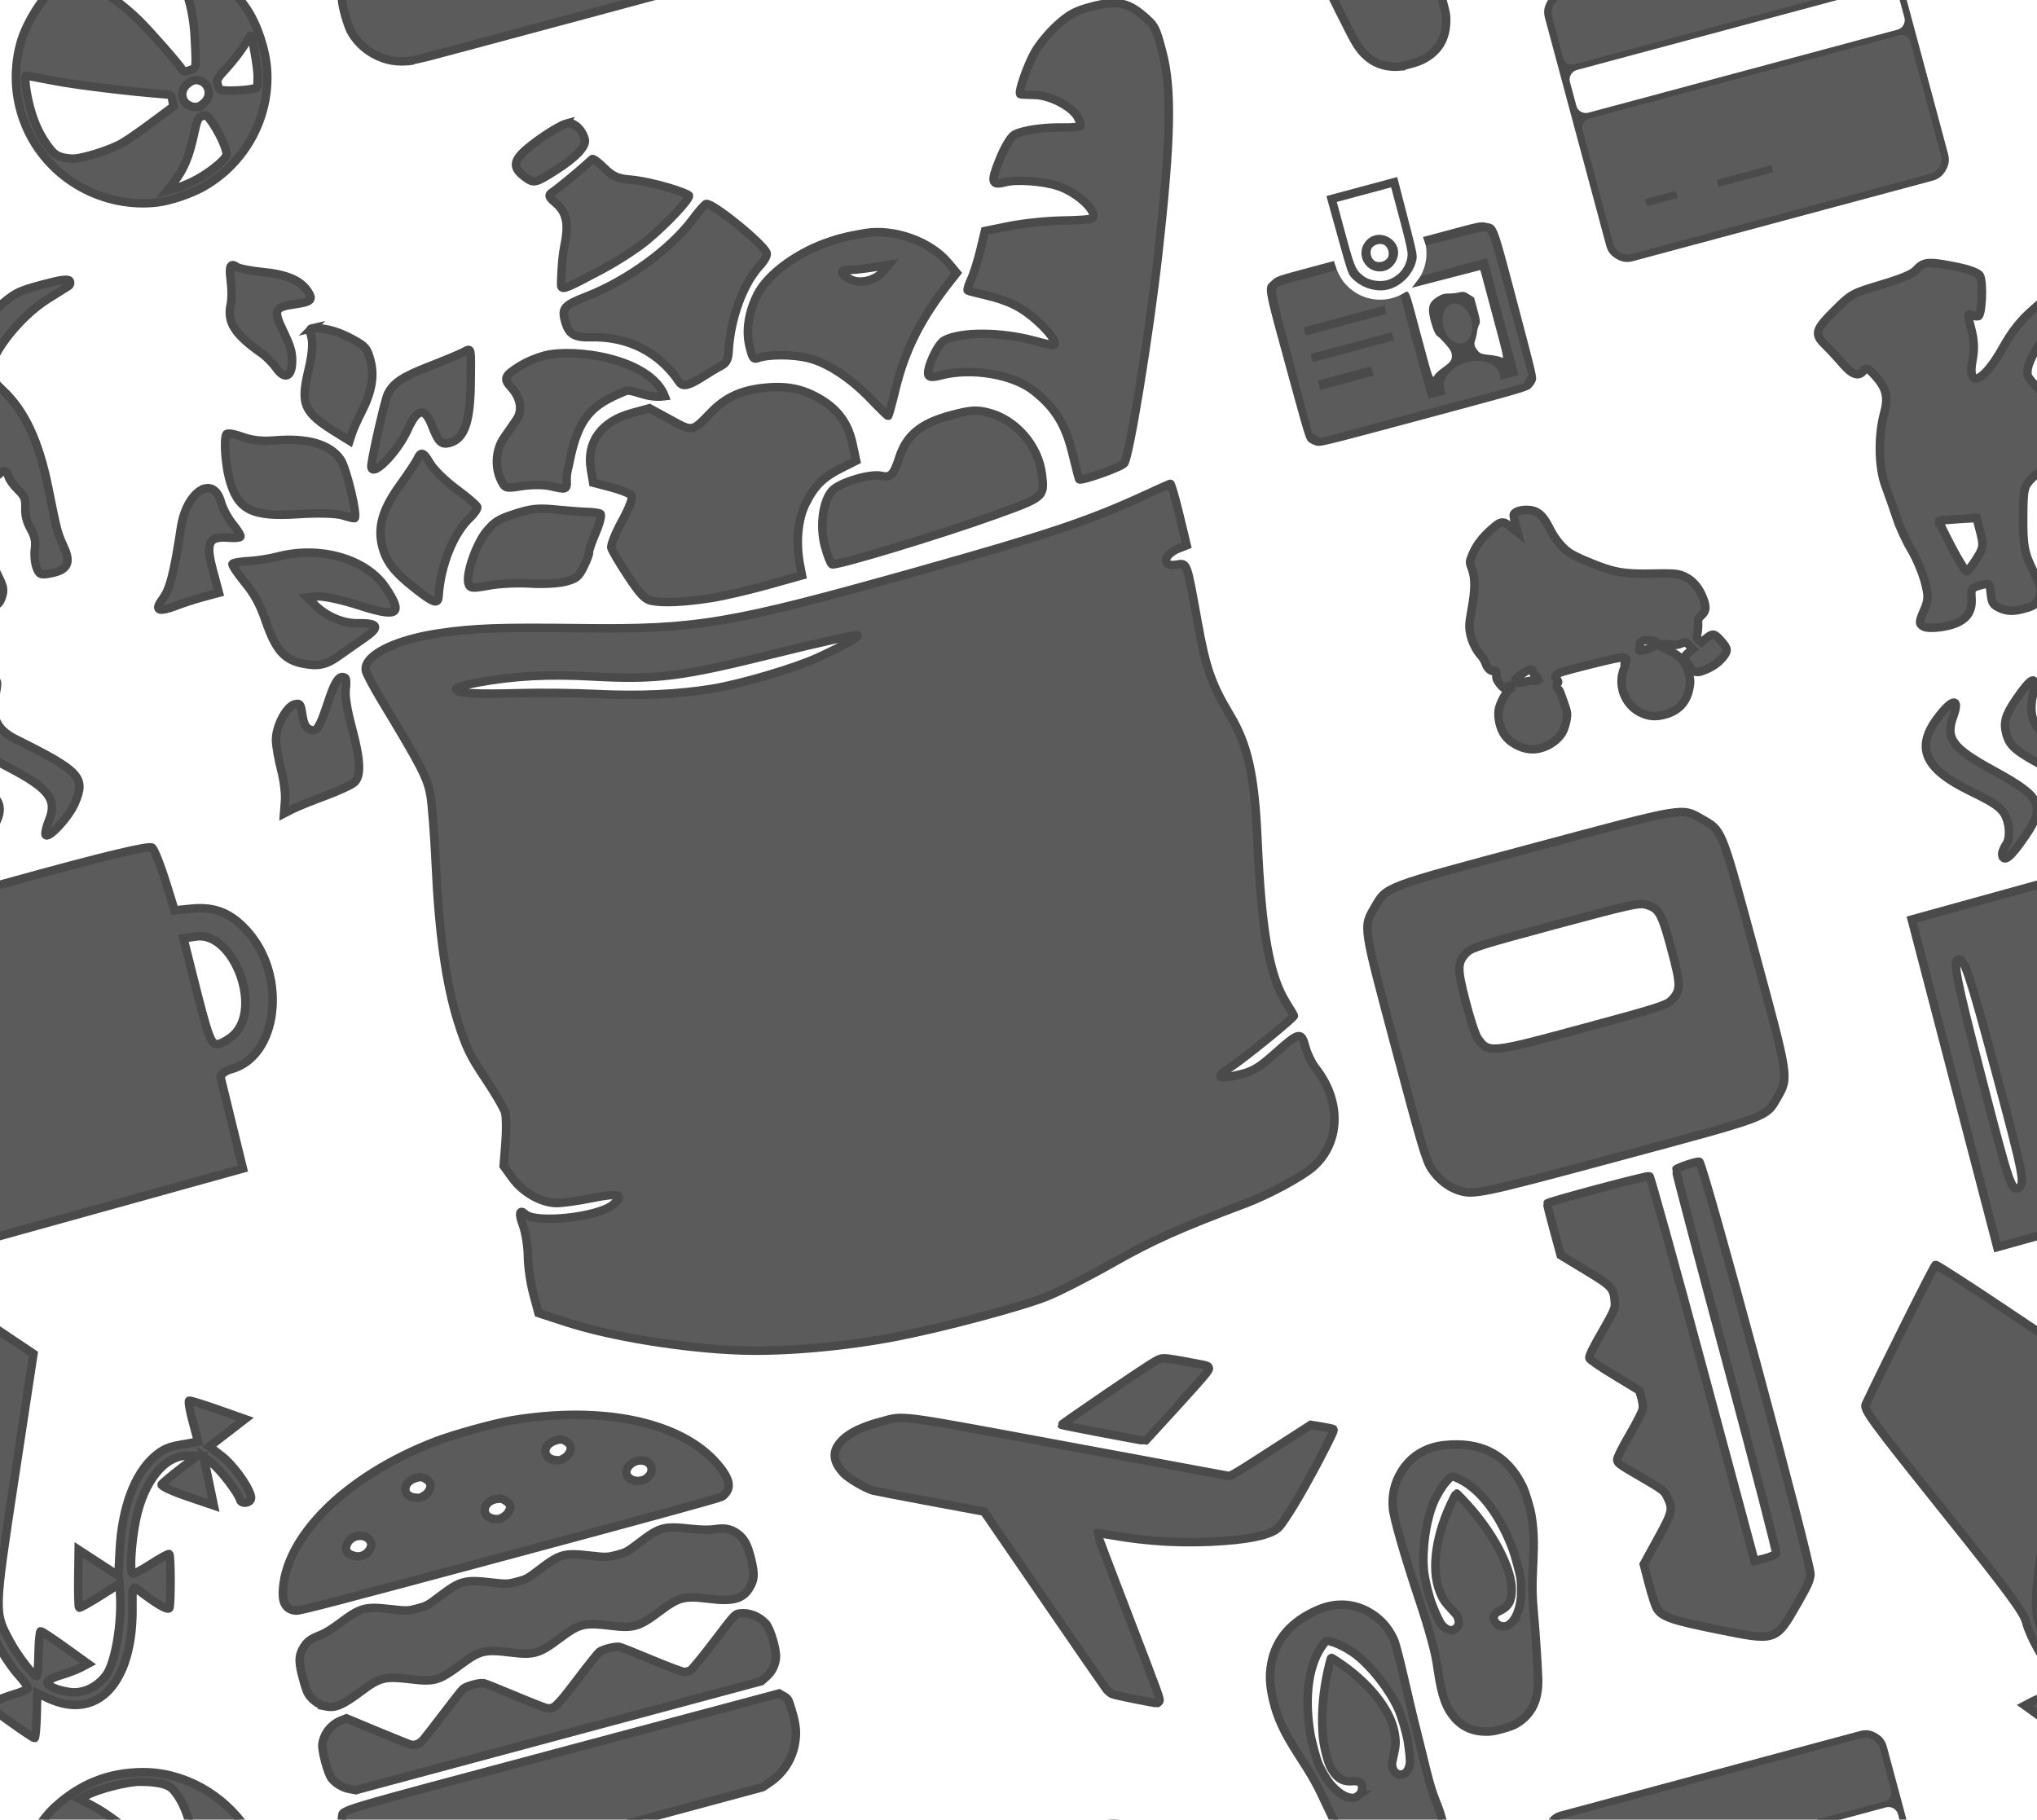 <?xml version="1.0" encoding="UTF-8" standalone="no"?>
<!-- Created with Inkscape (http://www.inkscape.org/) -->

<svg
   xmlns:dc="http://purl.org/dc/elements/1.1/"
   xmlns:cc="http://creativecommons.org/ns#"
   xmlns:rdf="http://www.w3.org/1999/02/22-rdf-syntax-ns#"
   xmlns:svg="http://www.w3.org/2000/svg"
   xmlns="http://www.w3.org/2000/svg"
   xmlns:xlink="http://www.w3.org/1999/xlink"
   xmlns:sodipodi="http://sodipodi.sourceforge.net/DTD/sodipodi-0.dtd"
   xmlns:inkscape="http://www.inkscape.org/namespaces/inkscape"
   width="239.166"
   height="213.674"
   id="svg4396"
   version="1.1"
   inkscape:version="0.91 r13725"
   sodipodi:docname="bg-pattern-key.svg"
   inkscape:export-filename="/Users/pmn/code/personal/keytag.fail/resources/bg-pattern.png"
   inkscape:export-xdpi="5.3856511"
   inkscape:export-ydpi="5.3856511">
  <defs
     id="defs4398">
    <clipPath
       clipPathUnits="userSpaceOnUse"
       id="clipPath4478">
      <rect
         y="1.0376224e-05"
         x="1.6325265e-06"
         height="285.039"
         width="318.959"
         id="rect4480"
         style="opacity:0.505;fill:#ff0000;fill-opacity:1;stroke:none;stroke-width:3;stroke-linecap:round;stroke-linejoin:miter;stroke-miterlimit:4;stroke-dasharray:none;stroke-dashoffset:0;stroke-opacity:1" />
    </clipPath>
  </defs>
  <sodipodi:namedview
     id="base"
     pagecolor="#ffffff"
     bordercolor="#666666"
     borderopacity="1.0"
     inkscape:pageopacity="0.0"
     inkscape:pageshadow="2"
     inkscape:zoom="0.70710678"
     inkscape:cx="1655.6137"
     inkscape:cy="1740.9331"
     inkscape:document-units="px"
     inkscape:current-layer="svg4396"
     showgrid="false"
     fit-margin-top="0"
     fit-margin-left="0"
     fit-margin-right="0"
     fit-margin-bottom="0"
     inkscape:snap-bbox="false"
     inkscape:object-paths="true"
     inkscape:snap-smooth-nodes="true"
     inkscape:snap-intersection-paths="true"
     inkscape:object-nodes="true"
     inkscape:window-width="1280"
     inkscape:window-height="751"
     inkscape:window-x="1657"
     inkscape:window-y="279"
     inkscape:window-maximized="0"
     inkscape:bbox-paths="true"
     inkscape:bbox-nodes="true"
     inkscape:snap-center="true"
     inkscape:snap-object-midpoints="true"
     inkscape:snap-nodes="false" />
  <g
     inkscape:label="Layer 1"
     inkscape:groupmode="layer"
     id="layer1"
     transform="translate(4047.046,-3304.072)">
    <g
       id="g2997"
       clip-path="none"
       transform="matrix(0.26,0,0,0.26,564.402,1267.699)">
      <g
         transform="translate(-7.934903e-6,-1.4696948e-6)"
         inkscape:tile-y0="107.47762"
         inkscape:tile-x0="-75.592303"
         inkscape:tile-h="908.22457"
         inkscape:tile-w="908.22462"
         inkscape:tile-cy="561.5899"
         inkscape:tile-cx="378.52"
         id="g4444"
         style="opacity:1">
        <g
           id="g4435"
           inkscape:transform-center-x="80"
           inkscape:transform-center-y="-131.42857">
          <path
             inkscape:transform-center-y="212.68374"
             inkscape:transform-center-x="-214.22356"
             inkscape:connector-curvature="0"
             id="path4419"
             d="m 399.21,492.845 c 11.589,0.013 13.101,-1.849 64.844,-53.375 55.371,-55.139 55.031,-54.714 55.031,-68.438 0,-14.14 2.08,-11.623 -65.031,-78.812 -61.06,-61.131 -64.145,-63.899 -73.531,-65.812 -6.396,-1.304 -13.568,-0.233 -20.281,3 -5.21,2.509 -12.401,9.317 -54.594,51.688 -54.939,55.17 -53.358,53.187 -53.344,67.281 0.015,14.513 -1.855,12.253 65.75,79.719 67.073,66.935 64.304,64.667 78.688,64.719 0.88,0.003 1.696,0.03 2.469,0.031 z m -1.156,-60.688 c -1.637,0.095 -3.324,-0.218 -5.344,-0.75 -3.999,-1.053 -8.251,-4.97 -41.125,-37.844 -32.144,-32.144 -36.802,-37.212 -37.781,-40.938 -2.119,-8.061 -0.432,-11.107 14.313,-26.094 7.754,-7.881 14.767,-14.154 17.125,-15.25 10.093,-4.691 10.741,-4.23 52.156,37.312 32.328,32.428 36.318,36.764 37.375,40.75 2.141,8.074 0.602,10.773 -15.344,26.719 -11.953,11.953 -16.464,15.81 -21.375,16.094 z M 497.553,313.876 c 2.222,0.853 178.571,-175.223 181.281,-181 1.572,-3.35 1.893,-6.439 1.906,-19 0.029,-26.57 0.355,-26.168 -34.219,-37.812 -26.324,-8.866 -32.308,-10.029 -37.562,-7.25 -1.485,0.786 -6.598,5.398 -11.375,10.25 l -8.688,8.812 -0.312,17.188 c -0.349,19.037 -0.736,20.246 -7.812,25.062 -3.095,2.106 -4.35,2.25 -19.625,2.25 -15.225,0 -16.389,0.157 -17.375,2 -0.622,1.162 -1.003,8.055 -0.938,16.75 0.061,8.126 -0.331,15.875 -0.875,17.25 -0.544,1.375 -2.416,3.85 -4.156,5.5 l -3.188,3 -17.156,0.344 c -10.07,0.187 -17.693,0.757 -18.438,1.375 -0.931,0.773 -1.281,5.383 -1.281,17.281 0,15.185 -0.145,16.438 -2.25,19.531 -4.817,7.077 -6.025,7.433 -25.062,7.781 l -17.188,0.344 -11.25,11.156 c -6.188,6.143 -11.25,11.404 -11.25,11.688 0.002,1.228 43.927,45 45.156,45 0.749,0 39.266,-37.893 85.594,-84.219 l 84.219,-84.219 4.531,4.438 c 2.486,2.44 4.5,5.12 4.5,5.969 0,0.849 -37.575,39.109 -83.5,85.031 -45.925,45.923 -83.5,83.891 -83.5,84.344 0,1.325 8.057,10.483 9.812,11.156 z M 635.178,73.97 c -8.091,-2.618 -14.645,-4.624 -17.406,-5.281 2.915,0.653 9.63,2.732 17.406,5.281 z m -28.656,-1.625 c 1.622,-1.274 2.954,-2.18 3.719,-2.5 0.407,-0.17 0.875,-0.32 1.344,-0.469 -1.556,0.621 -3.196,1.579 -5.062,2.969 z m 11.062,-3.688 c -0.534,-0.124 -0.934,-0.182 -1.125,-0.188 0.227,0.006 0.629,0.082 1.125,0.188 z"
             style="fill:#4a4a4a;fill-opacity:1" />
        </g>
        <use
           x="0"
           y="0"
           xlink:href="#g4435"
           inkscape:transform-center-x="-131.42857"
           inkscape:transform-center-y="-79.999999"
           id="use4438"
           transform="matrix(0,1,-1,0,940.11,183.07)"
           width="744.094"
           height="1052.362" />
        <use
           x="0"
           y="0"
           xlink:href="#g4435"
           inkscape:transform-center-x="-80"
           inkscape:transform-center-y="131.42852"
           id="use4440"
           transform="matrix(-1,0,0,-1,757.04,1123.18)"
           width="744.094"
           height="1052.362" />
        <use
           x="0"
           y="0"
           xlink:href="#g4435"
           inkscape:transform-center-x="131.42857"
           inkscape:transform-center-y="80.000001"
           id="use4442"
           transform="matrix(0,-1,1,0,-183.07,940.11)"
           width="744.094"
           height="1052.362" />
      </g>
      <use
         height="1052.362"
         width="744.094"
         id="use4453"
         transform="translate(0,768.225)"
         xlink:href="#g4444"
         inkscape:tiled-clone-of="#g4444"
         y="0"
         x="0" />
      <use
         height="1052.362"
         width="744.094"
         id="use4455"
         transform="translate(0,1536.449)"
         xlink:href="#g4444"
         inkscape:tiled-clone-of="#g4444"
         y="0"
         x="0" />
      <use
         height="1052.362"
         width="744.094"
         id="use4457"
         transform="translate(768.225,0)"
         xlink:href="#g4444"
         inkscape:tiled-clone-of="#g4444"
         y="0"
         x="0" />
      <use
         height="1052.362"
         width="744.094"
         id="use4459"
         transform="translate(768.225,768.225)"
         xlink:href="#g4444"
         inkscape:tiled-clone-of="#g4444"
         y="0"
         x="0" />
      <use
         height="1052.362"
         width="744.094"
         id="use4461"
         transform="translate(768.225,1536.449)"
         xlink:href="#g4444"
         inkscape:tiled-clone-of="#g4444"
         y="0"
         x="0" />
      <use
         height="1052.362"
         width="744.094"
         id="use4463"
         transform="translate(1536.449,0)"
         xlink:href="#g4444"
         inkscape:tiled-clone-of="#g4444"
         y="0"
         x="0" />
      <use
         height="1052.362"
         width="744.094"
         id="use4465"
         transform="translate(1536.449,768.225)"
         xlink:href="#g4444"
         inkscape:tiled-clone-of="#g4444"
         y="0"
         x="0" />
      <use
         height="1052.362"
         width="744.094"
         id="use4467"
         transform="translate(1536.449,1536.449)"
         xlink:href="#g4444"
         inkscape:tiled-clone-of="#g4444"
         y="0"
         x="0" />
    </g>
    <rect
       y="1513.903"
       x="762.946"
       height="200"
       width="200"
       id="rect3023"
       style="opacity:0.5;fill:#ffc441;fill-opacity:1;stroke:none" />
  </g>
  <g
     id="g4220"
     transform="translate(2793.238,-1070.432)">
    <path
       style="fill:#5b5b5b;fill-opacity:1;stroke:#4a4a4a;stroke-width:3;stroke-miterlimit:4;stroke-dasharray:none;stroke-opacity:1"
       d="m -1480.736,-645.316 c -3.906,-0.698 -7.317,-2.656 -9.445,-5.421 -2.208,-2.869 -3.155,-5.325 -4.425,-11.474 -0.378,-1.825 -1.102,-5.303 -1.612,-7.729 -0.51,-2.426 -1.374,-6.966 -1.92,-10.089 -1.427,-8.16 -2.069,-10.711 -4.928,-19.586 -2.897,-8.995 -3.876,-14.631 -3.665,-21.115 0.172,-5.301 0.936,-8.805 2.752,-12.617 3.766,-7.906 10.704,-12.563 20.917,-14.041 6.364,-0.921 12.193,0.855 16.687,5.083 3.43,3.227 5.503,7.114 6.338,11.884 0.618,3.526 -0.506,22.484 -0.594,33.727 -0.065,8.27 -0.692,18.927 0.049,24.812 0.445,3.54 0.546,5.149 0.543,8.67 -0.012,4.048 -0.039,4.45 -0.54,6.308 -1.634,6.046 -5.134,9.654 -10.788,11.123 -1.566,0.407 -2.529,0.514 -5.144,0.572 -1.77,0.039 -3.671,-0.01 -4.224,-0.108 z m -5.788,-34.899 c 0.956,-0.399 1.412,-0.822 1.883,-1.744 0.978,-1.916 0.089,-3.346 -2.336,-3.758 -3.466,-0.589 -5.233,-2.436 -6.27,-6.557 -0.531,-2.11 -0.475,-7.798 0.11,-11.161 1.103,-6.349 3.248,-12.939 6.282,-19.304 1.342,-2.815 3.63,-7.032 3.817,-7.036 0.066,-0.004 0.75,0.699 1.517,1.557 9.028,10.09 14.099,21.712 13.169,30.185 -0.363,3.312 -0.584,3.939 -3.01,8.548 -0.69,1.312 -0.831,1.772 -0.831,2.718 2e-4,1.505 0.486,2.412 1.597,2.983 1.774,0.911 3.649,-0.201 4.733,-2.808 0.403,-0.969 1.005,-4.549 1.324,-7.874 0.299,-3.119 0.14,-8.987 -0.32,-11.779 -1.203,-7.308 -5.132,-16.623 -9.402,-22.292 -1.617,-2.146 -4.335,-4.791 -6.247,-6.077 -2.377,-1.599 -2.517,-1.622 -3.823,-0.636 -6.796,5.13 -11.443,15.795 -12.797,29.374 -0.268,2.689 -0.264,9.605 0.014,11.29 0.387,2.411 1.39,6.044 2.079,7.535 1.522,3.293 3.443,5.653 5.392,6.625 1.195,0.595 2.068,0.655 3.128,0.212 z m 51.727,-9.746 c -5.562,-0.871 -9.445,-3.536 -11.602,-7.962 -2.079,-4.266 -2.434,-8.729 -1.411,-17.664 0.559,-4.874 0.622,-6.023 0.621,-11.362 -6e-4,-3.929 -0.171,-8.797 -0.503,-14.385 -0.973,-16.374 -1.22,-30.201 -0.603,-33.728 0.834,-4.77 2.906,-8.656 6.335,-11.883 4.493,-4.227 10.321,-6 16.685,-5.078 13.069,1.894 20.986,9.178 23.243,21.383 0.44,2.382 0.608,8.271 0.311,10.921 -0.566,5.054 -1.507,9.167 -3.537,15.474 -2.781,8.641 -3.476,11.363 -4.721,18.5 -1.114,6.388 -3.072,16.207 -4.351,21.818 -1.695,7.433 -5.423,11.822 -11.534,13.579 -1.18,0.339 -2.188,0.449 -4.626,0.503 -1.714,0.038 -3.653,-0.015 -4.307,-0.117 z m 16.129,-35.097 c 1.949,-0.971 3.869,-3.33 5.39,-6.623 0.689,-1.491 1.69,-5.124 2.077,-7.535 0.27,-1.685 0.272,-8.601 0.011,-11.29 -1.358,-13.579 -6.008,-24.246 -12.806,-29.377 -1.307,-0.987 -1.446,-0.964 -3.823,0.635 -1.911,1.286 -4.629,3.929 -6.245,6.075 -4.267,5.665 -8.182,14.949 -9.399,22.29 -0.458,2.76 -0.614,8.651 -0.313,11.784 0.32,3.322 0.923,6.901 1.326,7.87 1.085,2.607 2.959,3.72 4.734,2.809 1.111,-0.57 1.597,-1.477 1.596,-2.982 -10e-5,-0.945 -0.141,-1.406 -0.832,-2.718 -2.427,-4.609 -2.648,-5.236 -3.012,-8.548 -0.933,-8.481 4.127,-20.086 13.16,-30.181 0.767,-0.857 1.449,-1.557 1.516,-1.556 0.193,0.004 2.497,4.263 3.862,7.137 5.511,11.608 8.006,23.947 6.216,30.745 -1.026,3.896 -2.713,5.597 -6.128,6.176 -1.162,0.197 -1.525,0.357 -2.087,0.918 -0.628,0.628 -0.672,0.755 -0.584,1.672 0.119,1.237 0.896,2.315 2.044,2.836 1.137,0.516 2.071,0.478 3.303,-0.136 z"
       id="path4573"
       inkscape:connector-curvature="0"
       sodipodi:nodetypes="cscsscsssccascccccccccccccsccccccccscccccccccccccscscccsccccccccccsscccccccccccccccc" />
    <path
       style="fill:#5b5b5b;fill-opacity:1;stroke:#4a4a4a;stroke-width:3;stroke-miterlimit:4;stroke-dasharray:none;stroke-opacity:1"
       d="m -1401.771,-20.893 2.226,-7.567 3.224,2.719 c 14.923,12.584 30.752,2.414 37.323,-23.979 1.347,-5.412 1.951,-6.582 2.809,-5.44 5.424,7.225 9.01,10.826 9.61,9.649 1.208,-2.37 5.283,-17.847 4.821,-18.309 -0.248,-0.248 -3.451,0.524 -7.117,1.716 -3.666,1.192 -6.902,1.931 -7.191,1.643 -0.893,-0.893 2.521,-11.019 6.133,-18.192 6.25,-12.411 15.723,-19.285 23.501,-17.055 l 3.212,0.921 -6.939,2.886 c -3.816,1.587 -7.325,3.225 -7.798,3.64 -0.473,0.414 2.902,3.274 7.5,6.355 l 8.359,5.602 0.5,-8.746 0.5,-8.746 2.209,2.818 c 2.276,2.903 6.291,12.597 6.291,15.189 0,0.804 0.9,1.462 2,1.462 1.267,0 2,-0.667 2,-1.819 0,-3.973 -3.226,-12.322 -6.332,-16.387 l -3.281,-4.294 7.333,-3.05 7.333,-3.05 -8.305,-5.7 c -4.568,-3.135 -8.63,-5.7 -9.027,-5.7 -0.397,0 -0.722,3.332 -0.722,7.405 l 0,7.405 -5.914,-0.536 c -4.739,-0.43 -6.783,-0.115 -10.293,1.584 -8.439,4.085 -15.835,14.51 -20.537,28.949 l -2.743,8.423 -5.588,-6.228 -5.588,-6.228 -2.752,9.697 c -1.514,5.333 -2.584,9.865 -2.379,10.07 0.205,0.205 3.873,-0.707 8.15,-2.027 l 7.777,-2.4 -0.637,3.193 c -2.067,10.357 -8.079,23.433 -12.3,26.754 -4.189,3.295 -9.554,4.235 -13.873,2.43 -4.426,-1.849 -7.492,-4.408 -6.741,-5.624 0.294,-0.476 2.646,-0.919 5.226,-0.985 2.58,-0.065 5.942,-0.403 7.471,-0.75 l 2.78,-0.632 -6.28,-7.697 c -3.454,-4.233 -6.548,-7.721 -6.876,-7.75 -0.328,-0.029 -1.577,3.322 -2.775,7.447 -1.199,4.125 -2.384,7.5 -2.634,7.5 -1.071,0 -4.62,-8.432 -5.985,-14.219 -2.731,-11.584 -2.897,-11.027 16.451,-55.166 l 17.922,-40.884 -18.675,-21.366 c -10.271,-11.751 -18.982,-21.366 -19.357,-21.366 -0.517,0 -25.39,27.98 -36.609,41.181 -1.269,1.493 0.589,6.29 16.664,43.026 14.677,33.541 18.092,42.198 18.092,45.859 0,5.833 2.409,15.188 5.434,21.105 1.314,2.57 2.128,4.932 1.81,5.25 -0.318,0.318 -2.641,0.631 -5.162,0.697 -2.521,0.065 -5.834,0.403 -7.363,0.75 l -2.78,0.632 6.28,7.697 c 3.454,4.233 6.527,7.721 6.83,7.75 0.302,0.029 1.551,-3.352 2.776,-7.514 z"
       id="path4559"
       inkscape:connector-curvature="0" />
    <path
       style="fill:#5b5b5b;fill-opacity:1;stroke:#4a4a4a;stroke-width:3;stroke-miterlimit:4;stroke-dasharray:none;stroke-opacity:1"
       d="m -1916.884,-712.819 c -9.163,-1.292 -17.993,-5.661 -24.797,-12.269 -14.739,-14.315 -17.797,-36.614 -7.467,-54.452 3.46,-5.975 11.043,-13.233 17.1,-16.367 10.759,-5.568 21.416,-6.815 32.872,-3.846 13.94,3.612 25.679,14.837 30.481,29.144 2.167,6.457 2.692,15.64 1.292,22.627 -3.308,16.515 -16.079,29.899 -32.53,34.092 -4.848,1.235 -12.402,1.713 -16.952,1.071 z m 14.197,-3.951 c 5.51,-1.138 12.334,-4.034 13.574,-5.761 0.976,-1.359 -0.349,-9.159 -2.382,-14.024 -0.692,-1.655 -0.941,-1.821 -2.418,-1.604 -1.494,0.219 -1.913,0.76 -4.518,5.828 -3.468,6.746 -6.588,10.766 -10.837,13.96 l -3.186,2.395 2.963,0 c 1.63,0 4.691,-0.357 6.803,-0.793 z m -20.431,-19.628 c 2.022,-0.581 7.459,-2.554 12.082,-4.385 l 8.405,-3.328 0.155,-2.086 c 0.155,-2.083 0.151,-2.088 -2.626,-3.066 -11.431,-4.028 -28.881,-11.08 -36.008,-14.552 -4.696,-2.288 -8.713,-4.22 -8.926,-4.294 -0.774,-0.269 -1.609,5.245 -1.659,10.944 -0.053,6.172 0.916,11.305 3.091,16.36 1.168,2.715 2.722,3.955 6.532,5.213 3.134,1.034 14.188,0.565 18.955,-0.804 z m 31.266,-6.112 c 2.91,-1.505 3.563,-5.136 1.327,-7.373 -1.474,-1.474 -3.336,-1.641 -5.55,-0.496 -3.442,1.78 -3.578,6.12 -0.252,8.028 1.435,0.823 2.661,0.779 4.476,-0.159 z m 20.704,-4.197 c 0.779,-2.881 1.805,-14.446 1.282,-14.446 -0.123,0 -1.575,1.278 -3.227,2.84 -1.652,1.562 -5.133,4.209 -7.735,5.882 -4.567,2.936 -4.732,3.11 -4.732,4.999 0,1.792 0.165,2.012 1.97,2.622 3.826,1.293 10.878,2.44 11.245,1.829 0.19,-0.316 0.728,-1.993 1.197,-3.726 z m -19.802,-10.769 c 0.38,-1.3 1.276,-5.23 1.99,-8.734 2.101,-10.303 1.645,-19.058 -1.291,-24.816 -1.14,-2.235 -4.471,-4.027 -10.577,-5.692 -4.211,-1.148 -15.195,-1.278 -19.295,-0.228 l -2.783,0.713 3.171,2.869 c 4.276,3.87 9.472,10.414 13.011,16.387 2.823,4.763 9.621,18.504 10.377,20.973 0.32,1.046 0.663,1.188 2.538,1.051 2.076,-0.153 2.197,-0.26 2.859,-2.523 z"
       id="path4517"
       inkscape:connector-curvature="0" />
    <path
       style="fill:#5b5b5b;fill-opacity:1;stroke:#4a4a4a;stroke-width:3;stroke-miterlimit:4;stroke-dasharray:none;stroke-opacity:1"
       d="m -1498.061,-400.223 c -3.708,-1.041 -7.312,-4.487 -8.304,-7.936 -0.754,-2.624 -0.561,-6.188 0.465,-8.573 0.918,-2.131 4.681,-6.053 5.809,-6.053 0.627,0 0.71,-0.353 0.25,-1.075 -0.2,-0.315 -0.503,-0.351 -0.891,-0.106 -0.323,0.204 -0.818,0.374 -1.1,0.377 -0.672,0.008 -2.158,-3.477 -1.889,-4.432 0.115,-0.408 0.311,-1.1 0.435,-1.539 0.152,-0.536 0.036,-0.797 -0.354,-0.797 -1.251,0 -2.279,-1.362 -2.42,-3.206 -0.076,-0.996 -0.414,-2.343 -0.75,-2.994 -1.312,-2.535 -1.986,-5.82 -1.797,-8.759 0.16,-2.489 0.511,-3.558 2.647,-8.064 3.091,-6.521 4.189,-10.497 3.856,-13.975 -0.239,-2.497 -0.219,-2.564 1.383,-4.684 2.109,-2.791 4.999,-5.048 9.011,-7.037 3.994,-1.98 4.611,-1.874 6.852,1.176 l 1.682,2.29 0.01,-2.973 c 0.01,-1.635 0.138,-3.173 0.299,-3.417 0.957,-1.452 5.711,-0.798 7.852,1.08 1.563,1.372 2.368,3.212 3.232,7.39 0.756,3.657 2.43,7.341 4.358,9.593 1.501,1.753 6.322,5.629 10.493,8.439 4.433,2.986 7.999,4.398 16.166,6.4 6.024,1.477 8.116,2.162 9.496,3.111 3.157,2.17 4.963,5.604 5.376,10.219 0.279,3.117 -0.236,4.383 -2.19,5.379 -1.282,0.653 -1.613,1.069 -1.836,2.307 -0.15,0.831 -0.638,2.276 -1.084,3.213 -0.753,1.579 -0.766,1.773 -0.178,2.669 l 0.634,0.967 2.118,-0.936 c 2.629,-1.162 3.094,-0.945 4.674,2.183 1.677,3.321 1.585,4.074 -0.704,5.752 -2.171,1.591 -4.514,2.447 -7.727,2.821 -2.935,0.341 -3.69,-0.111 -4.704,-2.82 -1.214,-3.243 -1.121,-3.686 0.966,-4.609 l 1.793,-0.793 -0.83,-1.625 c -0.821,-1.607 -0.849,-1.623 -2.595,-1.383 -1.369,0.188 -2.251,0.027 -3.932,-0.715 -1.948,-0.861 -2.218,-0.894 -2.684,-0.334 -0.436,0.525 -0.392,0.694 0.277,1.064 0.437,0.242 1.709,1.349 2.826,2.459 2.43,2.415 3.352,4.767 3.352,8.547 0,2.161 -0.226,3.106 -1.215,5.084 -2.227,4.454 -5.747,6.623 -10.747,6.623 -3.417,0 -5.695,-0.827 -8.11,-2.946 -4.067,-3.568 -5.194,-9.773 -2.673,-14.711 0.442,-0.865 0.985,-1.686 1.208,-1.823 0.223,-0.137 0.405,-0.603 0.405,-1.036 0,-0.432 0.269,-0.889 0.598,-1.015 0.864,-0.331 0.735,-1.238 -0.253,-1.766 -0.556,-0.297 -4.803,-0.517 -12.261,-0.634 -9.858,-0.155 -11.514,-0.096 -12.175,0.434 -0.638,0.512 -0.691,0.775 -0.321,1.586 0.349,0.767 0.322,1.074 -0.132,1.45 -0.618,0.512 -0.765,1.652 -0.277,2.14 0.318,0.318 0.354,0.597 0.735,5.685 0.218,2.917 0.141,3.487 -0.734,5.397 -0.538,1.175 -1.531,2.764 -2.205,3.532 -2.685,3.056 -8.06,4.556 -12.181,3.399 z m 8.504,-23.482 c 0,-0.287 -0.263,-0.87 -0.586,-1.295 -0.322,-0.425 -0.591,-1.177 -0.598,-1.67 -0.01,-0.744 -0.233,-0.896 -1.309,-0.893 -1.169,0.004 -5.483,1.685 -5.483,2.137 0,1.096 0.648,1.448 2.734,1.485 1.238,0.022 2.699,0.183 3.247,0.359 1.505,0.482 1.994,0.451 1.994,-0.123 z m 43.407,-1.04 c 0.509,-0.766 0.423,-0.871 -1.328,-1.621 -2.632,-1.127 -3.718,-1.052 -4.25,0.294 -0.238,0.603 -0.567,1.365 -0.731,1.693 -0.253,0.508 0.158,0.587 2.734,0.525 2.569,-0.061 3.114,-0.197 3.575,-0.891 z"
       id="path4456"
       inkscape:connector-curvature="0" />
    <path
       style="fill:#5b5b5b;fill-opacity:1;stroke:#4a4a4a;stroke-width:3;stroke-miterlimit:4;stroke-dasharray:none;stroke-opacity:1"
       d="m -1545.718,-730.704 c 0.623,-0.453 0.552,-1.302 -2.637,-31.723 -1.802,-17.192 -3.224,-31.31 -3.16,-31.373 0.064,-0.064 1.927,0.733 4.14,1.77 12.932,6.062 24.953,9.966 38.791,12.597 10.416,1.981 17.063,2.047 19.796,0.199 3.806,-2.574 13.901,-12.563 23.272,-23.029 3.948,-4.409 4.363,-4.954 4.098,-5.382 -0.092,-0.149 -1.758,-0.994 -3.703,-1.88 l -3.535,-1.61 -15.995,5.12 c -15.496,4.96 -16.028,5.104 -17.043,4.62 -0.576,-0.275 -23.784,-11.364 -51.572,-24.644 -57.451,-27.454 -52.838,-25.551 -61.998,-25.587 -7.987,-0.032 -13.618,1.414 -16.704,4.288 -2.539,2.364 -2.742,5.408 -0.644,9.654 1.12,2.267 6.295,7.554 8.719,8.909 0.931,0.52 9.374,4.622 18.762,9.116 l 17.07,8.171 12.453,35.32 c 6.849,19.426 12.701,35.877 13.005,36.558 0.303,0.681 0.952,1.613 1.441,2.071 0.687,0.642 14.069,7.3 14.674,7.3 0.072,0 0.419,-0.209 0.771,-0.466 z m 33.331,-99.167 c 12.141,-7.787 14.058,-9.128 14.148,-9.896 0.097,-0.824 -0.163,-1.017 -3.553,-2.648 -9.726,-4.678 -10.594,-5.036 -12.216,-5.046 -1.217,-0.008 -6.095,1.557 -20.629,6.617 -10.47,3.645 -19.036,6.733 -19.036,6.862 0,0.195 26.799,13.162 27.135,13.129 0.059,-0.006 6.427,-4.064 14.152,-9.018 z"
       id="path4442"
       inkscape:connector-curvature="0" />
    <path
       style="fill:#5b5b5b;fill-opacity:1;stroke:#4a4a4a;stroke-width:3;stroke-miterlimit:4;stroke-dasharray:none;stroke-opacity:1"
       d="m -1319.714,-529.898 c 2.024,-0.075 4.65,1.011 9.941,3.611 4.86,2.389 7.625,4.362 7.855,5.607 0.505,2.724 -2.944,13.578 -4.314,13.578 -0.628,0 -1.682,-0.539 -2.342,-1.199 -0.933,-0.933 -1.199,0.122 -1.209,4.75 -0.01,4.247 -0.704,7.381 -2.438,10.949 -4.571,9.411 1.625,8.628 11.465,-1.449 4.934,-5.053 8.713,-7.816 14.572,-10.66 7.437,-3.61 8.473,-3.842 17.318,-3.865 6.649,-0.018 9.531,0.342 9.832,1.225 0.234,0.687 -0.175,1.439 -0.908,1.67 -0.733,0.231 -4.482,1.385 -8.332,2.562 -11.926,3.649 -26.5,15.104 -26.5,20.83 0,0.832 1.298,3.576 2.885,6.1 5.593,8.891 7.701,20.844 6.617,37.504 -1.019,15.662 -1.02,16.257 -0.102,21.674 1.022,6.023 -0.843,8.144 -6.774,7.711 -3.782,-0.276 -4.152,-0.554 -4.424,-3.326 -0.163,-1.663 0.337,-4.531 1.111,-6.373 1.068,-2.54 1.166,-4.308 0.404,-7.309 -0.7,-2.757 -0.665,-5.06 0.111,-7.59 0.952,-3.101 0.827,-4.12 -0.858,-6.975 -1.085,-1.838 -1.973,-4.142 -1.973,-5.119 0,-2.94 -1.067,-3.132 -4.961,-0.891 -3.449,1.985 -3.898,2.811 -6.375,11.719 -2.998,10.783 -3.157,13.056 -1.484,21.154 1.03,4.986 0.963,6.04 -0.523,8.309 -1.445,2.206 -2.434,2.6 -6.545,2.6 -3.443,0 -5.633,-0.623 -7.58,-2.154 -2.4,-1.888 -2.662,-2.629 -2.123,-6 0.614,-3.84 0.61,-3.846 -2.852,-3.846 -3.173,0 -3.523,0.298 -4.127,3.518 -1.033,5.506 -4.679,7.767 -11.711,7.264 -3.313,-0.237 -6.421,-1.056 -7.283,-1.918 -1.338,-1.338 -1.171,-1.923 1.529,-5.32 2.636,-3.317 3.035,-4.625 3.035,-9.971 0,-3.384 -0.768,-8.835 -1.707,-12.113 -0.939,-3.278 -1.856,-8.659 -2.039,-11.959 -0.183,-3.3 -0.593,-8.785 -0.91,-12.189 -0.652,-7.001 2.035,-17.689 6.26,-24.898 2.935,-5.008 3.017,-8.274 0.338,-13.525 -1.685,-3.303 -2.316,-3.821 -3.486,-2.85 -2.188,1.816 -4.305,0.433 -6.525,-4.266 -1.11,-2.349 -3.012,-5.953 -4.225,-8.01 -2.844,-4.822 -2.065,-6.085 6.899,-11.188 6.705,-3.817 7.198,-3.936 17.799,-4.236 7.618,-0.216 11.6,-0.766 13.215,-1.824 1.227,-0.804 2.227,-1.266 3.441,-1.311 z m -18.502,89.064 c -0.102,-0.002 -0.163,0.005 -0.18,0.021 -0.133,0.133 0.734,4.623 1.928,9.977 1.194,5.354 2.52,9.734 2.947,9.734 0.428,0 2.436,-1.521 4.463,-3.379 3.335,-3.056 3.691,-3.879 3.736,-8.648 l 0.049,-5.271 -6.441,-1.326 c -3.1,-0.639 -5.789,-1.093 -6.502,-1.107 z"
       id="path4425"
       inkscape:connector-curvature="0"
       sodipodi:nodetypes="sscsccssssscsssscscccscsssscsscscscsssccsccscsscsccssccccc" />
    <path
       style="fill:#5b5b5b;fill-opacity:1;stroke:#4a4a4a;stroke-width:3;stroke-miterlimit:4;stroke-dasharray:none;stroke-opacity:1"
       d="m -1983.579,-116.695 c -5.468,-0.657 -9.276,-2.383 -12.864,-5.83 -2.641,-2.537 -4.495,-5.596 -5.531,-9.123 -0.872,-2.97 -0.893,-11.604 -0.032,-13.27 1.336,-2.584 -4.903,-2.408 81.719,-2.295 l 78.748,0.103 1.31,1.31 c 1.296,1.295 1.312,1.357 1.444,5.641 0.167,5.413 -0.348,8.307 -2.121,11.919 -2.513,5.118 -6.765,8.852 -12.178,10.692 l -2.665,0.906 -63.314,0.046 c -34.823,0.025 -63.855,-0.019 -64.516,-0.098 z m -13.227,-37.17 c -2.232,-1.04 -4.297,-3.155 -5.207,-5.335 -0.842,-2.015 -0.833,-10.429 0.014,-12.455 1.453,-3.479 4.75,-5.941 8.561,-6.392 l 1.99,-0.236 9.345,7.206 c 5.14,3.964 9.739,7.415 10.22,7.669 1.413,0.747 3.111,0.537 4.779,-0.592 0.857,-0.58 5.056,-3.761 9.33,-7.069 4.274,-3.308 8.242,-6.26 8.816,-6.56 1.338,-0.698 6.339,-0.71 7.656,-0.019 0.551,0.29 4.789,3.467 9.417,7.061 4.628,3.594 8.981,6.807 9.673,7.141 2.364,1.14 3.456,0.563 13.133,-6.937 4.977,-3.857 9.512,-7.189 10.078,-7.404 1.545,-0.588 6.066,-0.476 7.308,0.181 0.595,0.315 5.049,3.645 9.898,7.401 4.849,3.756 9.312,6.94 9.918,7.076 0.606,0.136 1.599,0.138 2.205,0.005 0.607,-0.133 5.431,-3.59 10.719,-7.681 9.614,-7.437 9.616,-7.439 11.32,-7.213 3.235,0.428 6.307,2.69 7.952,5.853 1.05,2.019 1.297,9.611 0.401,12.309 -0.875,2.635 -2.625,4.647 -5.126,5.894 l -2.083,1.038 -74.155,-0.003 -74.155,-0.003 -2.006,-0.935 z m -0.497,-30.368 c -1.954,-0.967 -3.512,-2.665 -4.562,-4.969 -0.581,-1.276 -0.732,-2.633 -0.739,-6.643 -0.013,-5.881 0.539,-7.993 2.64,-10.158 1.963,-2.022 3.345,-2.629 6.915,-3.036 2.193,-0.25 4.599,-0.947 8.114,-2.35 8.58,-3.424 10.156,-3.425 18.803,-0.009 5.108,2.018 5.585,2.13 9.001,2.128 3.416,-0.002 3.872,-0.111 8.633,-2.057 8.545,-3.493 10.152,-3.499 18.832,-0.07 5.093,2.012 5.595,2.131 9,2.136 3.43,0.006 3.852,-0.095 8.621,-2.055 8.636,-3.549 10.055,-3.554 18.9,-0.06 5.033,1.988 5.543,2.109 8.944,2.115 3.43,0.006 3.852,-0.095 8.621,-2.055 8.601,-3.535 10.003,-3.544 18.853,-0.123 3.493,1.35 6.27,2.155 8.173,2.369 3.59,0.403 5.458,1.271 7.258,3.375 2.079,2.43 2.69,5.025 2.501,10.625 -0.175,5.181 -0.738,6.815 -3.167,9.192 -3.254,3.183 -6.892,3.227 -14.449,0.175 -8.701,-3.514 -10.44,-3.543 -18.494,-0.314 -8.411,3.372 -10.317,3.405 -17.972,0.314 -8.701,-3.514 -10.44,-3.543 -18.494,-0.314 -8.411,3.372 -10.317,3.405 -17.972,0.314 -8.692,-3.51 -10.332,-3.54 -18.434,-0.339 -8.598,3.397 -10.376,3.43 -18.031,0.339 -8.569,-3.46 -10.508,-3.519 -17.883,-0.546 -7.678,3.095 -10.572,3.524 -13.613,2.019 z m -1.488,-35.435 c -2.986,-1.064 -3.924,-3.477 -2.824,-7.262 5.464,-18.803 32.125,-34.061 65.777,-37.645 6.994,-0.745 21.918,-0.853 28.396,-0.206 32.217,3.217 57.233,15.974 65.775,33.541 2.433,5.004 2.796,8.132 1.167,10.069 -0.592,0.703 -1.74,1.463 -2.552,1.689 -0.985,0.274 -26.928,0.405 -77.814,0.395 -64.671,-0.013 -76.58,-0.102 -77.925,-0.581 z m 29.173,-13.004 c 1.406,-0.535 2.669,-2.017 2.669,-3.133 0,-3.605 -5.495,-5.054 -8.102,-2.136 -1.674,1.875 -1.352,3.42 1.014,4.864 1.397,0.852 2.885,0.988 4.418,0.405 z m 50.917,-0.183 c 1.456,-0.609 2.644,-2.016 2.644,-3.132 0,-0.388 -0.507,-1.273 -1.126,-1.967 -0.908,-1.017 -1.508,-1.294 -3.106,-1.432 -4.702,-0.407 -6.897,4.252 -2.988,6.343 1.668,0.892 2.781,0.937 4.575,0.188 z m 51.668,0.183 c 3.189,-1.213 3.57,-4.736 0.674,-6.234 -3.497,-1.809 -8.27,0.981 -6.885,4.024 0.921,2.023 3.909,3.086 6.211,2.21 z m -77.393,-14.472 c 1.706,-0.474 3.124,-2.052 3.124,-3.476 0,-0.548 -0.516,-1.495 -1.171,-2.151 -0.972,-0.972 -1.501,-1.172 -3.106,-1.17 -5.151,0.003 -6.737,5.064 -2.097,6.691 1.714,0.601 1.498,0.594 3.25,0.107 z m 51.292,0 c 1.706,-0.474 3.124,-2.052 3.124,-3.476 0,-0.548 -0.516,-1.495 -1.171,-2.151 -0.957,-0.957 -1.51,-1.172 -3.025,-1.172 -6.243,0 -6.766,6.136 -0.612,7.177 0.11,0.019 0.868,-0.152 1.685,-0.379 z"
       id="path4400"
       inkscape:connector-curvature="0" />
    <g
       id="g4502"
       transform="translate(0,-30)">
      <path
         inkscape:connector-curvature="0"
         id="rect4492"
         d="m -1541.403,-553.436 c -2.216,0 -4,1.784 -4,4 l 0,50.338 c 0,2.216 1.784,4 4,4 l 73.672,0 c 2.216,0 4,-1.784 4,-4 l 0,-50.338 c 0,-2.216 -1.784,-4 -4,-4 l -20.4,0 a 16.352,16.352 0 0 1 0,0.09 16.352,16.352 0 0 1 -7.154,13.5 l 24.689,-0.422 0.75,35.5 -12,-4.5 -0.75,-3.5 4.25,-8 -0.5,-9 -9.75,-1.5 -3.25,8.25 4,9 -0.25,4 -10.75,7 -0.943,-34.678 a 16.352,16.352 0 0 1 -4.693,0.701 16.352,16.352 0 0 1 -16.352,-16.352 16.352,16.352 0 0 1 0,-0.09 l -20.576,0 z"
         style="opacity:1;fill:#5b5b5b;fill-opacity:1;stroke:none;stroke-width:3;stroke-linecap:round;stroke-linejoin:miter;stroke-miterlimit:4;stroke-dasharray:none;stroke-dashoffset:0;stroke-opacity:1" />
      <path
         inkscape:connector-curvature="0"
         id="path4386"
         d="m -1517.573,-577.845 0.127,14.277 c 0.121,13.671 0.165,14.348 1.035,15.969 1.835,3.417 5.183,6.032 8.92,6.967 5.354,1.338 11.842,-1.749 14.645,-6.967 0.87,-1.62 0.914,-2.298 1.035,-15.969 l 0.127,-14.277 -12.945,0 -12.943,0 z m 3.004,2.961 9.941,0 9.941,0 -0.02,11.527 c -0.014,8.518 -0.166,11.942 -0.584,13.115 -0.903,2.531 -2.718,4.556 -5.059,5.646 -1.372,0.639 -2.939,1.008 -4.279,1.008 -2.759,0 -6.09,-1.55 -7.609,-3.541 -2.158,-2.829 -2.294,-3.791 -2.314,-16.229 l -0.018,-11.527 z m 9.75,14.91 c -1.363,0.03 -2.773,0.533 -4.066,1.668 -3.519,3.09 -2.606,8.874 1.697,10.748 2.656,1.157 5.583,0.419 7.533,-1.898 3.95,-4.695 -0.298,-10.624 -5.164,-10.518 z m 0.189,3.281 c 0.917,0 1.804,0.322 2.328,0.846 0.524,0.524 0.846,1.41 0.846,2.326 0,0.917 -0.322,1.802 -0.846,2.326 -0.524,0.524 -1.412,0.848 -2.328,0.848 -0.917,0 -1.802,-0.324 -2.326,-0.848 -0.524,-0.524 -0.846,-1.41 -0.846,-2.326 0,-0.917 0.322,-1.802 0.846,-2.326 0.524,-0.524 1.409,-0.846 2.326,-0.846 z m -26.773,1.691 c -10.043,0 -10.564,0.04 -12.342,0.951 -3.597,1.845 -3.429,0.275 -3.301,30.641 0.111,26.277 0.127,26.748 0.988,27.922 0.482,0.657 1.528,1.527 2.326,1.934 1.349,0.688 4.091,0.74 39.102,0.74 35.011,0 37.755,-0.052 39.103,-0.74 0.798,-0.407 1.844,-1.277 2.326,-1.934 0.862,-1.174 0.878,-1.645 0.988,-27.922 0.128,-30.366 0.296,-28.796 -3.301,-30.641 -1.778,-0.912 -2.298,-0.951 -12.367,-0.951 l -10.514,0 0.133,1.586 0.131,1.586 10.623,0.113 c 10.159,0.108 10.657,0.151 11.422,0.996 0.763,0.843 0.804,2.067 0.914,26.668 l 0.115,25.785 -1.246,1.246 -1.246,1.246 c -14.257,0.095 -23.508,0 -37.082,0 l -37.08,0 -1.246,-1.246 -1.246,-1.246 0.115,-25.785 c 0.11,-24.674 0.149,-25.822 0.92,-26.674 0.779,-0.86 1.167,-0.891 11.529,-0.891 l 10.721,0 0,-1.693 0,-1.691 -10.486,0 z m 38.809,13.115 -2.125,1.586 -2.125,1.586 12.502,0.111 12.5,0.113 0,16.281 c 0,15.868 -0.021,16.26 -0.787,15.494 -0.432,-0.432 -2.166,-1.313 -3.852,-1.957 -2.605,-0.995 -3.152,-1.383 -3.654,-2.584 -0.778,-1.862 -0.746,-2.566 0.182,-3.914 0.425,-0.618 1.034,-1.782 1.355,-2.586 0.322,-0.804 0.926,-1.804 1.344,-2.221 0.633,-0.633 0.758,-1.494 0.758,-5.207 l 0,-4.447 -1.435,-1.568 c -1.21,-1.32 -1.729,-1.576 -3.279,-1.621 -1.013,-0.029 -2.65,-0.281 -3.639,-0.559 -1.361,-0.382 -2.233,-0.387 -3.584,-0.024 -3.98,1.072 -4.97,2.66 -4.98,7.936 0,3.467 0.368,5.288 1.223,6 0.14,0.116 0.894,1.497 1.676,3.068 1.134,2.287 1.367,3.153 1.145,4.34 -0.317,1.689 -1.099,2.302 -4.594,3.602 -1.348,0.501 -2.822,1.31 -3.277,1.799 -0.818,0.883 -0.828,0.791 -0.828,-15.295 0,-17.838 0.245,-16.268 -2.434,-15.498 l -0.951,0.273 0,18.727 c 0,10.3 0.126,18.855 0.281,19.01 0.087,0.087 2.745,0.157 6.404,0.209 -0.228,-0.601 -0.344,-1.22 -0.346,-1.842 -2e-4,-3.963 4.561,-7.176 10.188,-7.176 5.627,0 10.188,3.213 10.188,7.176 0,0.647 -0.132,1.291 -0.381,1.914 l 6.664,0 0,-21.363 0,-21.363 -12.068,0 -12.068,0 z m -44.82,6.768 0,1.48 0,1.48 14.807,0 14.807,0 0,-1.48 0,-1.48 -14.807,0 -14.807,0 z m 52.861,5.607 a 5.062,7.188 0 0 1 5.062,7.188 5.062,7.188 0 0 1 -5.062,7.188 5.062,7.188 0 0 1 -5.062,-7.188 5.062,7.188 0 0 1 5.062,-7.188 z m -52.861,4.123 0,1.48 0,1.48 14.807,0 14.807,0 0,-1.48 0,-1.48 -14.807,0 -14.807,0 z m 0,9.73 0,1.691 0,1.693 9.73,0 9.73,0 0,-1.693 0,-1.691 -9.73,0 -9.73,0 z"
         style="fill:#4a4a4a;fill-opacity:1" />
    </g>
    <g
       id="g4488"
       transform="translate(620,-200)">
      <path
         inkscape:connector-curvature="0"
         id="rect4482"
         d="m -2039.678,-455.011 c -3.324,0 -6,2.676 -6,6 l 0,14.869 c 0,3.324 2.676,6 6,6 l 111.037,0 c 3.324,0 6,-2.676 6,-6 l 0,-14.869 c 0,-3.324 -2.676,-6 -6,-6 l -111.037,0 z m -1.293,44.9 c -2.216,0 -4,1.784 -4,4 l 0,43.266 c 0,2.216 1.784,4 4,4 l 113.623,0 c 2.216,0 4,-1.784 4,-4 l 0,-43.266 c 0,-2.216 -1.784,-4 -4,-4 l -113.623,0 z"
         style="opacity:1;fill:#5b5b5b;fill-opacity:1;stroke:none;stroke-width:3;stroke-linecap:round;stroke-linejoin:miter;stroke-miterlimit:4;stroke-dasharray:none;stroke-dashoffset:0;stroke-opacity:1" />
      <path
         inkscape:connector-curvature="0"
         id="path4371"
         transform="translate(-2662.532,937.69)"
         d="m 623.697,-1394.016 c -2.273,0 -3.907,0.677 -5.537,2.307 -1.63,1.63 -2.307,3.264 -2.307,5.537 l 0,83.109 c 0,2.273 0.677,3.905 2.307,5.535 1.63,1.63 3.264,2.307 5.537,2.307 l 109.354,0 c 2.273,0 3.907,-0.677 5.537,-2.307 1.63,-1.63 2.305,-3.262 2.305,-5.535 l 0,-83.109 c 0,-2.273 -0.675,-3.907 -2.305,-5.537 -1.63,-1.63 -3.264,-2.307 -5.537,-2.307 l -109.354,0 z m 0,2.562 109.354,0 c 1.346,0 2.793,0.625 3.725,1.557 0.932,0.932 1.555,2.379 1.555,3.725 l 0,15.309 a 3.093,3.093 0 0 1 -3.092,3.094 l -113.729,0 a 3.093,3.093 0 0 1 -3.094,-3.094 l 0,-15.309 c 0,-1.346 0.625,-2.793 1.557,-3.725 0.932,-0.932 2.379,-1.557 3.725,-1.557 z m -1.697,25.867 113,0 c 1.939,0 3.5,1.561 3.5,3.5 l 0,8.625 c 0,1.939 -1.561,3.5 -3.5,3.5 l -113,0 c -1.939,0 -3.5,-1.561 -3.5,-3.5 l 0,-8.625 c 0,-1.939 1.561,-3.5 3.5,-3.5 z m -0.49,17.875 113.729,0 a 3.093,3.093 0 0 1 3.092,3.094 l 0,41.555 c 0,1.346 -0.623,2.793 -1.555,3.725 -0.932,0.932 -2.379,1.555 -3.725,1.555 l -109.354,0 c -1.346,0 -2.793,-0.623 -3.725,-1.555 -0.932,-0.932 -1.557,-2.379 -1.557,-3.725 l 0,-41.555 a 3.093,3.093 0 0 1 3.094,-3.094 z m 11.842,32.432 0,2.562 11.311,0 0,-2.562 -11.311,0 z m 26.244,0 0,2.562 20.059,0 0,-2.562 -20.059,0 z"
         style="fill:#4a4a4a;fill-opacity:1" />
    </g>
    <path
       sodipodi:nodetypes="cssscsscscccsssccssscccsscccccscccccccscccccccccccccc"
       inkscape:connector-curvature="0"
       id="path4159"
       d="m -1445.479,-359.754 c 4.81,4.824 4.665,6.23 4.755,49.265 0.096,46.053 0.132,45.734 -5.559,51.453 -5.863,5.893 -3.957,5.71 -59.64,5.743 -50.663,0.029 -53.089,-0.102 -57.775,-3.217 -3.192,-2.122 -5.722,-5.557 -7.165,-9.702 -1.12,-3.217 -1.278,-9.05 -1.205,-44.291 0.096,-45.886 -0.071,-44.4 5.779,-50.268 6.024,-6.042 4.311,-5.879 60.314,-5.821 55.562,0.057 53.474,-0.151 59.459,5.821 0.366,0.365 0.716,0.694 1.036,1.016 z m -25.642,24.808 c -0.639,-0.722 -1.468,-1.294 -2.526,-1.914 -2.094,-1.228 -5.482,-1.367 -32.742,-1.367 -26.655,0 -30.688,0.171 -32.638,1.315 -4.221,2.476 -4.784,4.448 -4.885,16.838 -0.053,6.516 0.254,12.052 0.777,13.492 2.24,6.161 2.7,6.239 37.095,6.186 26.849,-0.041 30.301,-0.186 32.392,-1.407 4.236,-2.472 4.716,-4.239 4.716,-17.529 0,-9.963 -0.271,-13.45 -2.19,-15.614 z m -7.787,90.756 c 1.275,0.571 1.388,147.437 0.117,150.974 -0.737,2.051 -1.885,3.472 -7.087,8.712 -11.005,11.085 -10.702,11.053 -29.865,1.498 -14.59,-7.275 -17.554,-9.284 -18.58,-12.632 -0.29,-0.946 -0.498,-4.999 -0.467,-9.012 l 0.051,-7.293 6.997,-7.293 c 7.748,-8.079 8.089,-8.744 7.152,-13.7 -0.41,-2.167 -0.871,-2.75 -7.204,-9.116 -6.313,-6.345 -6.73,-6.895 -6.375,-8.074 0.224,-0.744 2.924,-3.775 6.556,-7.371 3.395,-3.361 6.445,-6.754 6.789,-7.553 0.345,-0.8 0.595,-2.611 0.557,-4.024 l -0.078,-2.579 -6.971,-7.293 c -4.098,-4.274 -7.022,-7.688 -7.074,-8.256 -0.065,-0.71 1.701,-2.777 6.634,-7.736 6.296,-6.328 6.755,-6.911 7.165,-9.077 0.937,-4.957 0.584,-5.609 -7.165,-13.687 l -6.984,-7.306 -0.039,-9.337 c -0.018,-5.139 0.063,-9.441 0.181,-9.559 0.51,-0.511 36.87,-0.447 37.38,0.065 0.311,0.312 0.569,32.155 0.57,70.766 l 0,70.193 3.719,0.039 c 2.042,0.019 3.988,-0.258 4.34,-0.612 0.352,-0.354 0.636,-31.956 0.635,-70.232 0,-38.276 0.162,-69.757 0.35,-69.946 0.549,-0.552 7.687,-1.011 8.694,-0.56 z"
       style="fill:#5b5b5b;fill-opacity:1;stroke:#4a4a4a;stroke-width:3;stroke-miterlimit:4;stroke-dasharray:none;stroke-opacity:1" />
    <path
       sodipodi:nodetypes="sssssscsccsccsssssssccccsssssssssccccscsscszsccsssccsscccccssscsscsssccscssscssccccssccscsssssccccscccscssssscccssscsscccscccccscscccscczccccccsscsccscssccscssscsccccccssssscccscccsssccccccsssscccsssscsscsssscsssssssscsssssssssssssssccccssccssccsssssscssssccsssscccsssssscccsscccccsccccsccccccsssssssssc"
       inkscape:connector-curvature="0"
       id="path4189"
       d="m -1770.066,-702.25 c -3.204,0 -14.048,3.702 -18.059,6.166 -3.766,2.314 -4.082,4.507 -1.178,8.199 2.484,3.158 2.951,3.187 11.072,0.652 8.184,-2.554 12.855,-5.445 12.855,-7.955 0,-3.746 -2.203,-7.062 -4.691,-7.062 z m 189.508,8.25 c -5.654,0 -7.95,0.539 -12.953,3.039 -3.344,1.671 -7.945,4.903 -10.225,7.182 -3.865,3.865 -9.72,12.528 -8.885,13.145 0.204,0.151 2.384,0.854 4.846,1.562 5.126,1.475 11.544,7.309 12.58,11.436 0.377,1.501 0.431,2.985 0.121,3.295 -0.31,0.31 -2.951,-0.134 -5.869,-0.986 -6.675,-1.95 -14.272,-2.845 -17.436,-2.051 -1.423,0.357 -4.49,3.344 -7.389,7.193 -5.142,6.829 -5.165,8.137 -0.137,8.17 4.114,0.027 12.694,2.973 17.455,5.992 6.221,3.945 11.699,12.727 8.949,14.348 -0.412,0.243 -5.025,-0.647 -10.25,-1.977 -5.225,-1.33 -13.55,-2.677 -18.5,-2.996 l -9,-0.578 -3.324,6.123 c -1.828,3.368 -4.47,7.489 -5.873,9.156 -1.403,1.667 -2.354,3.228 -2.113,3.469 0.241,0.241 2.591,1.583 5.223,2.982 7.718,4.104 11.701,7.615 15.768,13.9 3.405,5.263 4.867,9.596 3.238,9.596 -0.32,0 -3.132,-1.487 -6.25,-3.303 -10.545,-6.142 -24.33,-9.876 -30.623,-8.297 -2.601,0.653 -8.545,7.782 -8.545,10.25 0,0.914 1.325,1.35 4.106,1.35 11.108,0 24.855,6.258 30.455,13.865 5.678,7.713 7.641,14.249 7.402,24.635 -0.114,4.95 -0.153,9.27 -0.086,9.6 l 0,0 c 0.193,0.948 15.487,-0.241 16.826,-1.309 2.434,-1.941 20.331,-41.638 30.787,-68.291 14.915,-38.019 19.866,-55.044 19.92,-68.5 0.037,-9.166 -0.078,-9.67 -3.303,-14.35 -4.099,-5.949 -7.863,-7.65 -16.918,-7.65 z m -184.062,6.244 c -7.151,3.745 -15.493,7.306 -16.852,7.756 -1.358,0.449 -1.616,1.071 0.141,3.578 3.137,4.479 2.926,8.502 -0.834,15.924 -1.95,3.849 -4.679,12.561 -4.689,13.248 -0.025,1.684 3.074,0.858 15.387,-1.936 5.861,-1.33 14.041,-3.98 18.176,-5.891 7.933,-3.665 18.293,-9.964 18.293,-11.336 0,-0.837 -10.564,-7.955 -19.008,-11.027 -3.767,-1.371 -5.303,-2.661 -7.371,-6.189 -1.437,-2.452 -2.896,-4.308 -3.242,-4.127 z m -132.59,3.188 c -0.877,0.003 -1.433,1.712 -1.934,5.482 -0.362,2.727 -1.318,6.224 -2.125,7.771 -2.964,5.683 -1.44,10.582 6.086,19.564 1.267,1.512 2.874,4.325 3.57,6.25 1.765,4.88 4.437,4.655 5.982,-0.504 0.951,-3.175 0.924,-5.47 -0.135,-11.082 -1.599,-8.476 -0.987,-9.295 6.299,-8.414 6.006,0.726 6.86,0.21 5.607,-3.383 -1.515,-4.345 -5.683,-7.583 -13.568,-10.543 -3.947,-1.482 -7.711,-3.337 -8.363,-4.123 -0.557,-0.671 -1.021,-1.021 -1.42,-1.02 z M -1729.883,-662 c -0.509,0 -3.225,1.818 -6.035,4.039 -10.199,8.062 -28.008,14.9 -43.08,16.543 -8.56,0.933 -9.752,1.698 -9.752,6.262 0,5 1.524,6.665 7.385,8.076 12.645,3.044 21.949,11.406 25.963,23.33 0.714,2.12 2.88,2.204 8.725,0.334 2.435,-0.779 5.63,-1.679 7.1,-2 1.991,-0.434 2.983,-1.54 3.889,-4.334 3.53,-10.897 11.201,-21.776 18.561,-26.324 1.858,-1.149 3.379,-2.751 3.379,-3.561 0,-3.121 -13.882,-22.365 -16.133,-22.365 z m -145.828,6.287 c -0.919,-0.042 -1.039,0.704 -1.039,3.084 0,2.198 -1.487,6.232 -3.986,10.816 -6.052,11.102 -5.573,14.057 3.902,24.117 l 3.584,3.805 1.5,-2.305 c 0.825,-1.268 3.132,-4.105 5.127,-6.305 5.434,-5.992 7.873,-11.224 7.873,-16.891 0,-4.445 -0.389,-5.289 -4.033,-8.756 -4.035,-3.839 -7.493,-5.992 -11.717,-7.295 -0.509,-0.157 -0.904,-0.258 -1.211,-0.271 z m 184.922,17.854 c -10.871,0.479 -24.157,4.903 -30.023,11.584 -4.583,5.22 -7.182,11.162 -7.316,16.736 -0.108,4.469 0.105,5.018 1.879,4.855 3.681,-0.337 11.951,1.874 16.848,4.504 6.204,3.332 12.753,10.636 17.828,19.883 2.202,4.013 4.153,7.297 4.334,7.297 0.181,0 2.362,-3.712 4.846,-8.25 7.09,-12.951 15.246,-22.036 28.955,-32.25 l 2.686,-2 -1.91,-4.162 c -4.141,-9.026 -15.328,-16.791 -25.668,-17.818 -4.755,-0.417 -8.044,-0.688 -12.457,-0.379 z m -133.725,3.842 c -0.407,-0.016 -1.023,0.173 -1.842,0.348 -1.592,0.34 -7.351,1.102 -12.797,1.695 -10.126,1.103 -13.851,2.356 -16.74,5.623 -1.422,1.608 -9.966,17.62 -12.059,22.602 -2.203,5.243 9.556,-1.28 15.562,-8.633 5.254,-6.431 7.927,-6.158 8.656,0.883 0.635,6.131 1.439,7.5 4.406,7.5 5.417,0 8.977,-5.187 12.697,-18.5 2.679,-9.587 3.336,-11.47 2.115,-11.518 z m -89.936,6.537 c -0.109,0.015 -0.19,0.051 -0.244,0.111 -1.355,1.504 -3.057,10.043 -3.057,15.344 0,11.572 4.063,15.239 20.512,18.508 6.461,1.284 12.826,3.179 14.693,4.375 1.812,1.16 3.564,2.116 3.894,2.125 1.326,0.037 1.857,-17.805 0.633,-21.254 -2.254,-6.349 -9.365,-10.6 -21.232,-12.693 -3.878,-0.684 -7.532,-2.157 -10.33,-4.166 -2.084,-1.496 -4.107,-2.454 -4.869,-2.35 z m 225.615,0.721 c 0.343,0.002 0.788,0.087 1.334,0.268 1.238,0.408 4.95,1.024 8.25,1.367 l 6,0.625 -2.473,1.75 c -3.384,2.395 -9.107,2.255 -11.838,-0.289 -2.341,-2.181 -2.761,-3.731 -1.274,-3.721 z m -109.977,1.662 c -3.318,0.024 -6.584,0.471 -9.67,1.395 -5.892,1.763 -6.647,2.75 -4.805,6.283 2.401,4.604 1.968,9.068 -1.131,11.676 -1.466,1.234 -4.16,3.523 -5.986,5.086 -3.785,3.239 -5.753,8.986 -4.805,14.039 0.612,3.262 0.789,3.369 6.564,3.973 3.264,0.341 7.613,1.507 9.664,2.59 4.889,2.582 5.423,2.995 6.113,-0.193 0.69,-3.188 2.294,-5.088 2.639,-6.125 7.236,-14.673 12.834,-17.577 25.637,-19.164 2.705,-0.315 6.107,4.444 12.957,5.334 -1.527,-14.276 -26.32,-24.745 -37.178,-24.893 z m -128.178,14.254 c -3.592,-0.024 -8.632,4.041 -11.742,11.137 -6.413,14.631 -9.349,19.885 -12.533,22.426 -2.401,1.916 -3.048,2.958 -2.195,3.541 0.665,0.454 3.183,0.582 5.598,0.283 2.414,-0.299 7.027,-0.543 10.25,-0.543 l 5.861,0 0,-7.928 c 0,-10.586 1.612,-12.427 8.654,-9.881 1.813,0.656 3.539,0.947 3.838,0.648 0.299,-0.299 -0.355,-2.522 -1.453,-4.941 -1.098,-2.419 -2.006,-6.295 -2.018,-8.613 -0.022,-4.183 -1.802,-6.112 -4.26,-6.129 z m 76.975,7.994 c -0.489,0.029 -1.064,0.54 -1.828,1.461 -0.736,0.886 -4.559,4.243 -8.494,7.459 -8.074,6.597 -11.414,12.245 -11.414,19.297 0,5.671 1.792,9.827 7.521,17.449 4.891,6.506 6.165,7.298 7.135,4.434 3.487,-10.295 10.752,-20.001 17.822,-23.809 1.937,-1.043 3.522,-2.408 3.522,-3.035 0,-0.627 -2.438,-4.198 -5.416,-7.936 -3.012,-3.779 -5.953,-8.72 -6.629,-11.133 -0.826,-2.95 -1.404,-4.237 -2.219,-4.188 z m 82.053,5.35 -6.645,0.043 c -11,0.071 -17.986,5.746 -18.91,15.361 l -0.463,4.818 5.691,3.256 c 3.13,1.791 5.934,3.896 6.234,4.678 0.328,0.855 -1.896,3.962 -5.576,7.795 -3.367,3.506 -6.121,7.2 -6.121,8.209 0,1.009 1.391,6.007 3.09,11.107 2.476,7.432 3.618,9.541 5.75,10.619 3.711,1.876 11.254,3.529 20.66,4.527 4.4,0.467 13.625,0.789 20.5,0.717 l 12.5,-0.131 0.254,-3.5 c 0.589,-8.134 3.422,-15.917 7.467,-20.512 4.777,-5.427 8.398,-7.495 15.779,-9.01 l 5.5,-1.129 0.307,-5.883 c 0.388,-7.455 -1.708,-13.093 -6.826,-18.367 -5.059,-5.213 -10.225,-7.781 -18.225,-9.059 -8.077,-1.29 -14.055,-0.247 -20.42,3.564 -8.25,4.939 -7.877,4.973 -14.52,-1.359 z m -155.881,14.75 c -0.33,0.014 -0.55,0.058 -0.631,0.139 -0.322,0.322 0.786,3.628 2.461,7.348 2.292,5.089 3.191,8.836 3.633,15.141 0.754,10.773 2.75,14.928 8.59,17.873 5.176,2.61 8.001,2.745 13.539,0.646 2.2,-0.833 6.603,-2.436 9.785,-3.561 6.697,-2.367 6.487,-3.9 -0.789,-5.732 -4.954,-1.247 -10.025,-5.243 -12.895,-10.16 l -1.899,-3.254 3.625,0.59 c 1.993,0.323 7.912,3.365 13.152,6.76 12.421,8.046 14.57,7.337 10.851,-3.576 -3.952,-11.599 -18.55,-20.365 -34.033,-20.438 -2.86,-0.013 -7.503,-0.519 -10.318,-1.123 -2.111,-0.453 -4.083,-0.695 -5.072,-0.652 z m 102.484,8.855 c -0.644,0.012 -1.33,0.038 -2.066,0.074 -6.133,0.301 -7.801,0.804 -11.5,3.473 -4.622,3.334 -10.812,12.47 -10.822,15.963 0,1.893 0.707,2.172 6.746,2.652 3.712,0.295 10.125,1.686 14.25,3.09 4.125,1.404 9.591,2.573 12.146,2.598 4.093,0.039 5.016,-0.376 7.75,-3.49 1.707,-1.944 3.103,-3.929 3.103,-4.41 0,-0.481 1.846,-3.211 4.102,-6.064 2.256,-2.854 3.718,-5.551 3.25,-5.996 -0.468,-0.445 -2.427,-1.272 -4.352,-1.84 -1.925,-0.568 -6.65,-2.224 -10.5,-3.68 -5.031,-1.902 -7.597,-2.454 -12.107,-2.369 z m 155.584,6.412 c -10.909,-0.022 -16.96,2.711 -21.477,9.701 -3.498,5.414 -4.849,6.207 -7.822,4.588 -3.47,-1.89 -14.919,-1.534 -18.121,0.564 -4.127,2.704 -7.535,10.929 -7.547,18.213 -0.01,3.346 0.328,6.44 0.74,6.877 0.997,1.057 39.536,-0.149 60.191,-1.885 18.414,-1.547 18.486,-1.582 19.648,-9.334 1.531,-10.209 -3.817,-21.307 -12.637,-26.225 -3.759,-2.096 -5.782,-2.486 -12.976,-2.5 z m -203.229,26.891 c -11.674,-0.174 -19.748,2.447 -19.748,6.871 0,1.229 1.167,6.282 2.594,11.229 7.617,26.405 8.586,30.873 8.021,36.992 -0.304,3.3 -2.34,14.1 -4.523,24 -5.253,23.816 -7.48,41.992 -6.861,56 0.409,9.246 1.066,12.7 4.127,21.656 2.003,5.861 3.643,11.916 3.643,13.459 0,1.543 -1.214,6.236 -2.699,10.428 l -2.701,7.621 1.867,4.918 c 2.171,5.716 7.435,10.985 12.49,12.502 1.949,0.585 7.705,1.315 12.793,1.625 9.745,0.593 11.696,1.855 6.516,4.215 -6.274,2.859 -28.088,-0.592 -30.727,-4.861 -1.46,-2.362 -2.221,-0.8 -1.795,3.688 0.252,2.653 -0.254,7.463 -1.146,10.895 -0.879,3.379 -1.598,9.351 -1.598,13.271 l 0,7.129 8.463,5.516 c 14.002,9.127 37.651,19.804 57.037,25.748 14.802,4.539 36.032,8.273 54.5,9.588 16.949,1.206 45.331,1.251 55.025,0.086 4.661,-0.56 16.125,-3.008 25.475,-5.439 15.51,-4.033 26.025,-5.713 50.5,-8.068 8.89,-0.856 22.205,-4.029 26.85,-6.398 11.414,-5.823 15.506,-19.807 9.74,-33.295 -0.874,-2.045 -1.59,-5.757 -1.59,-8.25 0,-5.699 -0.661,-5.73 -11,-0.531 -6.404,3.22 -8.985,3.986 -13.229,3.93 -8.67,-0.116 -9.811,-1.236 -3.336,-3.277 5.196,-1.638 26.577,-11.183 26.553,-11.854 -0.01,-0.164 -0.681,-2.507 -1.5,-5.207 -3.244,-10.695 -1.834,-26.592 5.152,-58.092 4.931,-22.233 5.438,-33.242 2.078,-45.049 -3.502,-12.308 -3.936,-18.247 -2.541,-34.734 1.849,-21.859 1.912,-21.159 -1.928,-21.529 -5.437,-0.524 -3.689,-4.68 2.25,-5.35 l 3,-0.338 0.283,-11.25 c 0.156,-6.188 0.043,-11.25 -0.25,-11.25 -0.293,0 -4.47,0.674 -9.283,1.498 -21.872,3.744 -36.669,4.646 -85.35,5.205 -68.577,0.788 -80.147,-0.324 -119.904,-11.514 -27.724,-7.803 -36.245,-9.764 -48.647,-11.201 -3.022,-0.35 -5.908,-0.54 -8.602,-0.58 z m -28.805,6.6 c -1.435,0.077 -3.339,2.174 -6.443,6.887 -5.739,8.711 -6.966,9.793 -9.105,8.018 -1.183,-0.982 -1.479,-2.464 -1.123,-5.623 0.438,-3.889 0.28,-4.289 -1.697,-4.289 -3.088,0 -8.566,6.044 -9.629,10.627 -0.494,2.13 -0.909,6.855 -0.922,10.498 -0.013,3.643 -0.699,8.537 -1.523,10.875 l -1.5,4.25 3.25,-0.695 c 1.787,-0.382 7.354,-1.067 12.371,-1.521 5.017,-0.454 10.06,-1.328 11.207,-1.941 2.957,-1.583 4.156,-7.032 4.166,-18.873 0,-6.591 0.513,-11.499 1.42,-13.67 0.778,-1.862 1.154,-3.647 0.834,-3.967 -0.401,-0.401 -0.827,-0.6 -1.305,-0.574 z m 41.064,14.082 c 1.21,-0.004 2.788,0.072 4.742,0.227 13.027,1.029 24.927,3.538 39.666,8.361 22.017,7.205 30.274,8.353 64.834,9.016 16.363,0.314 29.75,0.915 29.75,1.338 0,0.808 -5.536,2.223 -15.389,3.932 -8.765,1.52 -28.888,2.03 -39.111,0.992 -12.394,-1.258 -25.717,-4.21 -40.5,-8.975 -6.875,-2.216 -18.125,-5.377 -25,-7.023 -15.681,-3.756 -22,-5.82 -22,-7.186 0,-0.449 0.992,-0.675 3.008,-0.682 z"
       style="fill:#5b5b5b;stroke:#4a4a4a;stroke-width:3;stroke-linecap:round;stroke-miterlimit:4;stroke-dasharray:none;stroke-opacity:1;fill-opacity:1" />
    <path
       sodipodi:nodetypes="ccscccssscsccccssssscscsscssssssssscsssssssc"
       inkscape:connector-curvature="0"
       id="path4218"
       d="m -1384.638,-247.543 0.428,-59.797 50.163,-0.372 c 33.478,-0.249 50.514,0.192 51.217,1.325 0.58,0.934 1.252,6.591 1.495,12.571 l 0.441,10.873 5.792,0.941 c 8.357,1.358 13.39,5.226 17.323,13.314 9.236,18.995 -1.409,45.113 -18.386,45.113 -2.365,0 -4.33,0.915 -4.367,2.033 -0.038,1.118 -0.221,8.987 -0.408,17.485 l -0.341,15.452 -51.892,0.43 -51.892,0.429 z m 15.133,-0.452 c 0,-35.764 -0.336,-41.454 -2.451,-41.454 -2.104,0 -2.513,5.945 -2.887,42.007 -0.409,39.417 -0.258,41.973 2.451,41.454 2.67,-0.512 2.887,-3.668 2.887,-42.007 z m 97.3,12.986 c 12.41,-6.612 9.431,-35.527 -3.819,-37.063 l -4.44,-0.515 -0.204,12.307 c -0.418,25.198 -0.239,26.946 2.762,26.946 1.407,0 3.973,-0.754 5.701,-1.675 z m -75.244,-85.958 c 0,-0.785 1.103,-2.338 2.451,-3.452 1.348,-1.114 2.451,-4.447 2.451,-7.407 0,-4.553 -1.516,-6.695 -9.841,-13.904 -13.878,-12.017 -15.009,-20.084 -3.988,-28.452 6.497,-4.934 8.925,-4.341 5.011,1.224 -4.876,6.931 -3.351,10.806 8.819,22.405 13.981,13.324 14.595,16.683 4.607,25.194 -6.841,5.83 -9.508,7.062 -9.508,4.392 z m 29.46,0.249 c 0.029,-0.694 1.131,-2.682 2.451,-4.419 4.791,-6.307 3.014,-10.793 -8.493,-21.434 -9.164,-8.474 -10.892,-10.919 -10.892,-15.408 0,-4.165 1.374,-6.519 6.263,-10.726 7.742,-6.663 9.829,-6.85 6.577,-0.591 -3.865,7.441 -3.111,12.27 2.721,17.428 19.055,16.853 20.396,19.413 14.248,27.195 -3.467,4.388 -12.969,10.259 -12.874,7.955 z"
       style="fill:#5b5b5b;fill-opacity:1;stroke:#4a4a4a;stroke-width:3;stroke-miterlimit:4;stroke-dasharray:none;stroke-opacity:1" />
  </g>
  <g
     id="g4459"
     clip-path="url(#clipPath4478)"
     transform="matrix(0.75,0,0,0.75,-1.224121e-6,-7.77832e-6)">
    <g
       transform="translate(911.178,-170.232)"
       id="g4262">
      <use
         x="0"
         y="0"
         xlink:href="#use4225"
         id="use4227"
         transform="translate(-990.972,602.144)"
         width="100%"
         height="100%" />
      <use
         height="100%"
         width="100%"
         transform="translate(-990.972,887.171)"
         id="use4235"
         xlink:href="#use4225"
         y="0"
         x="0" />
      <use
         x="0"
         y="0"
         xlink:href="#use4225"
         id="use4245"
         transform="translate(-990.972,1172.198)"
         width="100%"
         height="100%" />
    </g>
    <g
       transform="translate(592.214,-170.232)"
       id="g4267">
      <use
         height="100%"
         width="100%"
         transform="translate(-990.972,602.144)"
         id="use4269"
         xlink:href="#use4225"
         y="0"
         x="0" />
      <use
         x="0"
         y="0"
         xlink:href="#use4225"
         id="use4271"
         transform="translate(-990.972,887.171)"
         width="100%"
         height="100%" />
      <use
         height="100%"
         width="100%"
         transform="translate(-990.972,1172.198)"
         id="use4273"
         xlink:href="#use4225"
         y="0"
         x="0" />
    </g>
    <g
       id="g4276"
       transform="translate(273.25,-170.232)">
      <use
         x="0"
         y="0"
         xlink:href="#use4225"
         id="use4278"
         transform="translate(-990.972,602.144)"
         width="100%"
         height="100%" />
      <use
         height="100%"
         width="100%"
         transform="translate(-990.972,887.171)"
         id="use4280"
         xlink:href="#use4225"
         y="0"
         x="0" />
      <use
         x="0"
         y="0"
         xlink:href="#use4225"
         id="use4282"
         transform="translate(-990.972,1172.198)"
         width="100%"
         height="100%" />
    </g>
  </g>
  <use
     x="0"
     y="0"
     xlink:href="#g4220"
     id="use4225"
     transform="matrix(0.428,-0.115,0.115,0.428,253.42,178.761)"
     width="100%"
     height="100%" />
  <g
     transform="matrix(0.75,0,0,0.75,1866.762,-1787.566)"
     clip-path="none"
     id="g4520">
    <g
       id="g4522"
       transform="translate(911.178,-170.232)">
      <use
         height="100%"
         width="100%"
         transform="translate(-990.972,602.144)"
         id="use4524"
         xlink:href="#use4225"
         y="0"
         x="0" />
      <use
         x="0"
         y="0"
         xlink:href="#use4225"
         id="use4526"
         transform="translate(-990.972,887.171)"
         width="100%"
         height="100%" />
      <use
         height="100%"
         width="100%"
         transform="translate(-990.972,1172.198)"
         id="use4528"
         xlink:href="#use4225"
         y="0"
         x="0" />
    </g>
    <g
       id="g4530"
       transform="translate(592.214,-170.232)">
      <use
         x="0"
         y="0"
         xlink:href="#use4225"
         id="use4532"
         transform="translate(-990.972,602.144)"
         width="100%"
         height="100%" />
      <use
         height="100%"
         width="100%"
         transform="translate(-990.972,887.171)"
         id="use4534"
         xlink:href="#use4225"
         y="0"
         x="0" />
      <use
         x="0"
         y="0"
         xlink:href="#use4225"
         id="use4536"
         transform="translate(-990.972,1172.198)"
         width="100%"
         height="100%" />
    </g>
    <g
       transform="translate(273.25,-170.232)"
       id="g4538">
      <use
         height="100%"
         width="100%"
         transform="translate(-990.972,602.144)"
         id="use4540"
         xlink:href="#use4225"
         y="0"
         x="0" />
      <use
         x="0"
         y="0"
         xlink:href="#use4225"
         id="use4542"
         transform="translate(-990.972,887.171)"
         width="100%"
         height="100%" />
      <use
         height="100%"
         width="100%"
         transform="translate(-990.972,1172.198)"
         id="use4544"
         xlink:href="#use4225"
         y="0"
         x="0" />
    </g>
  </g>
  <rect
     style="opacity:0.505;fill:#ff0000;fill-opacity:1;stroke:none;stroke-width:3;stroke-linecap:round;stroke-linejoin:miter;stroke-miterlimit:4;stroke-dasharray:none;stroke-dashoffset:0;stroke-opacity:1"
     id="rect4546"
     width="239.166"
     height="213.674"
     x="1866.762"
     y="-1787.566" />
</svg>
